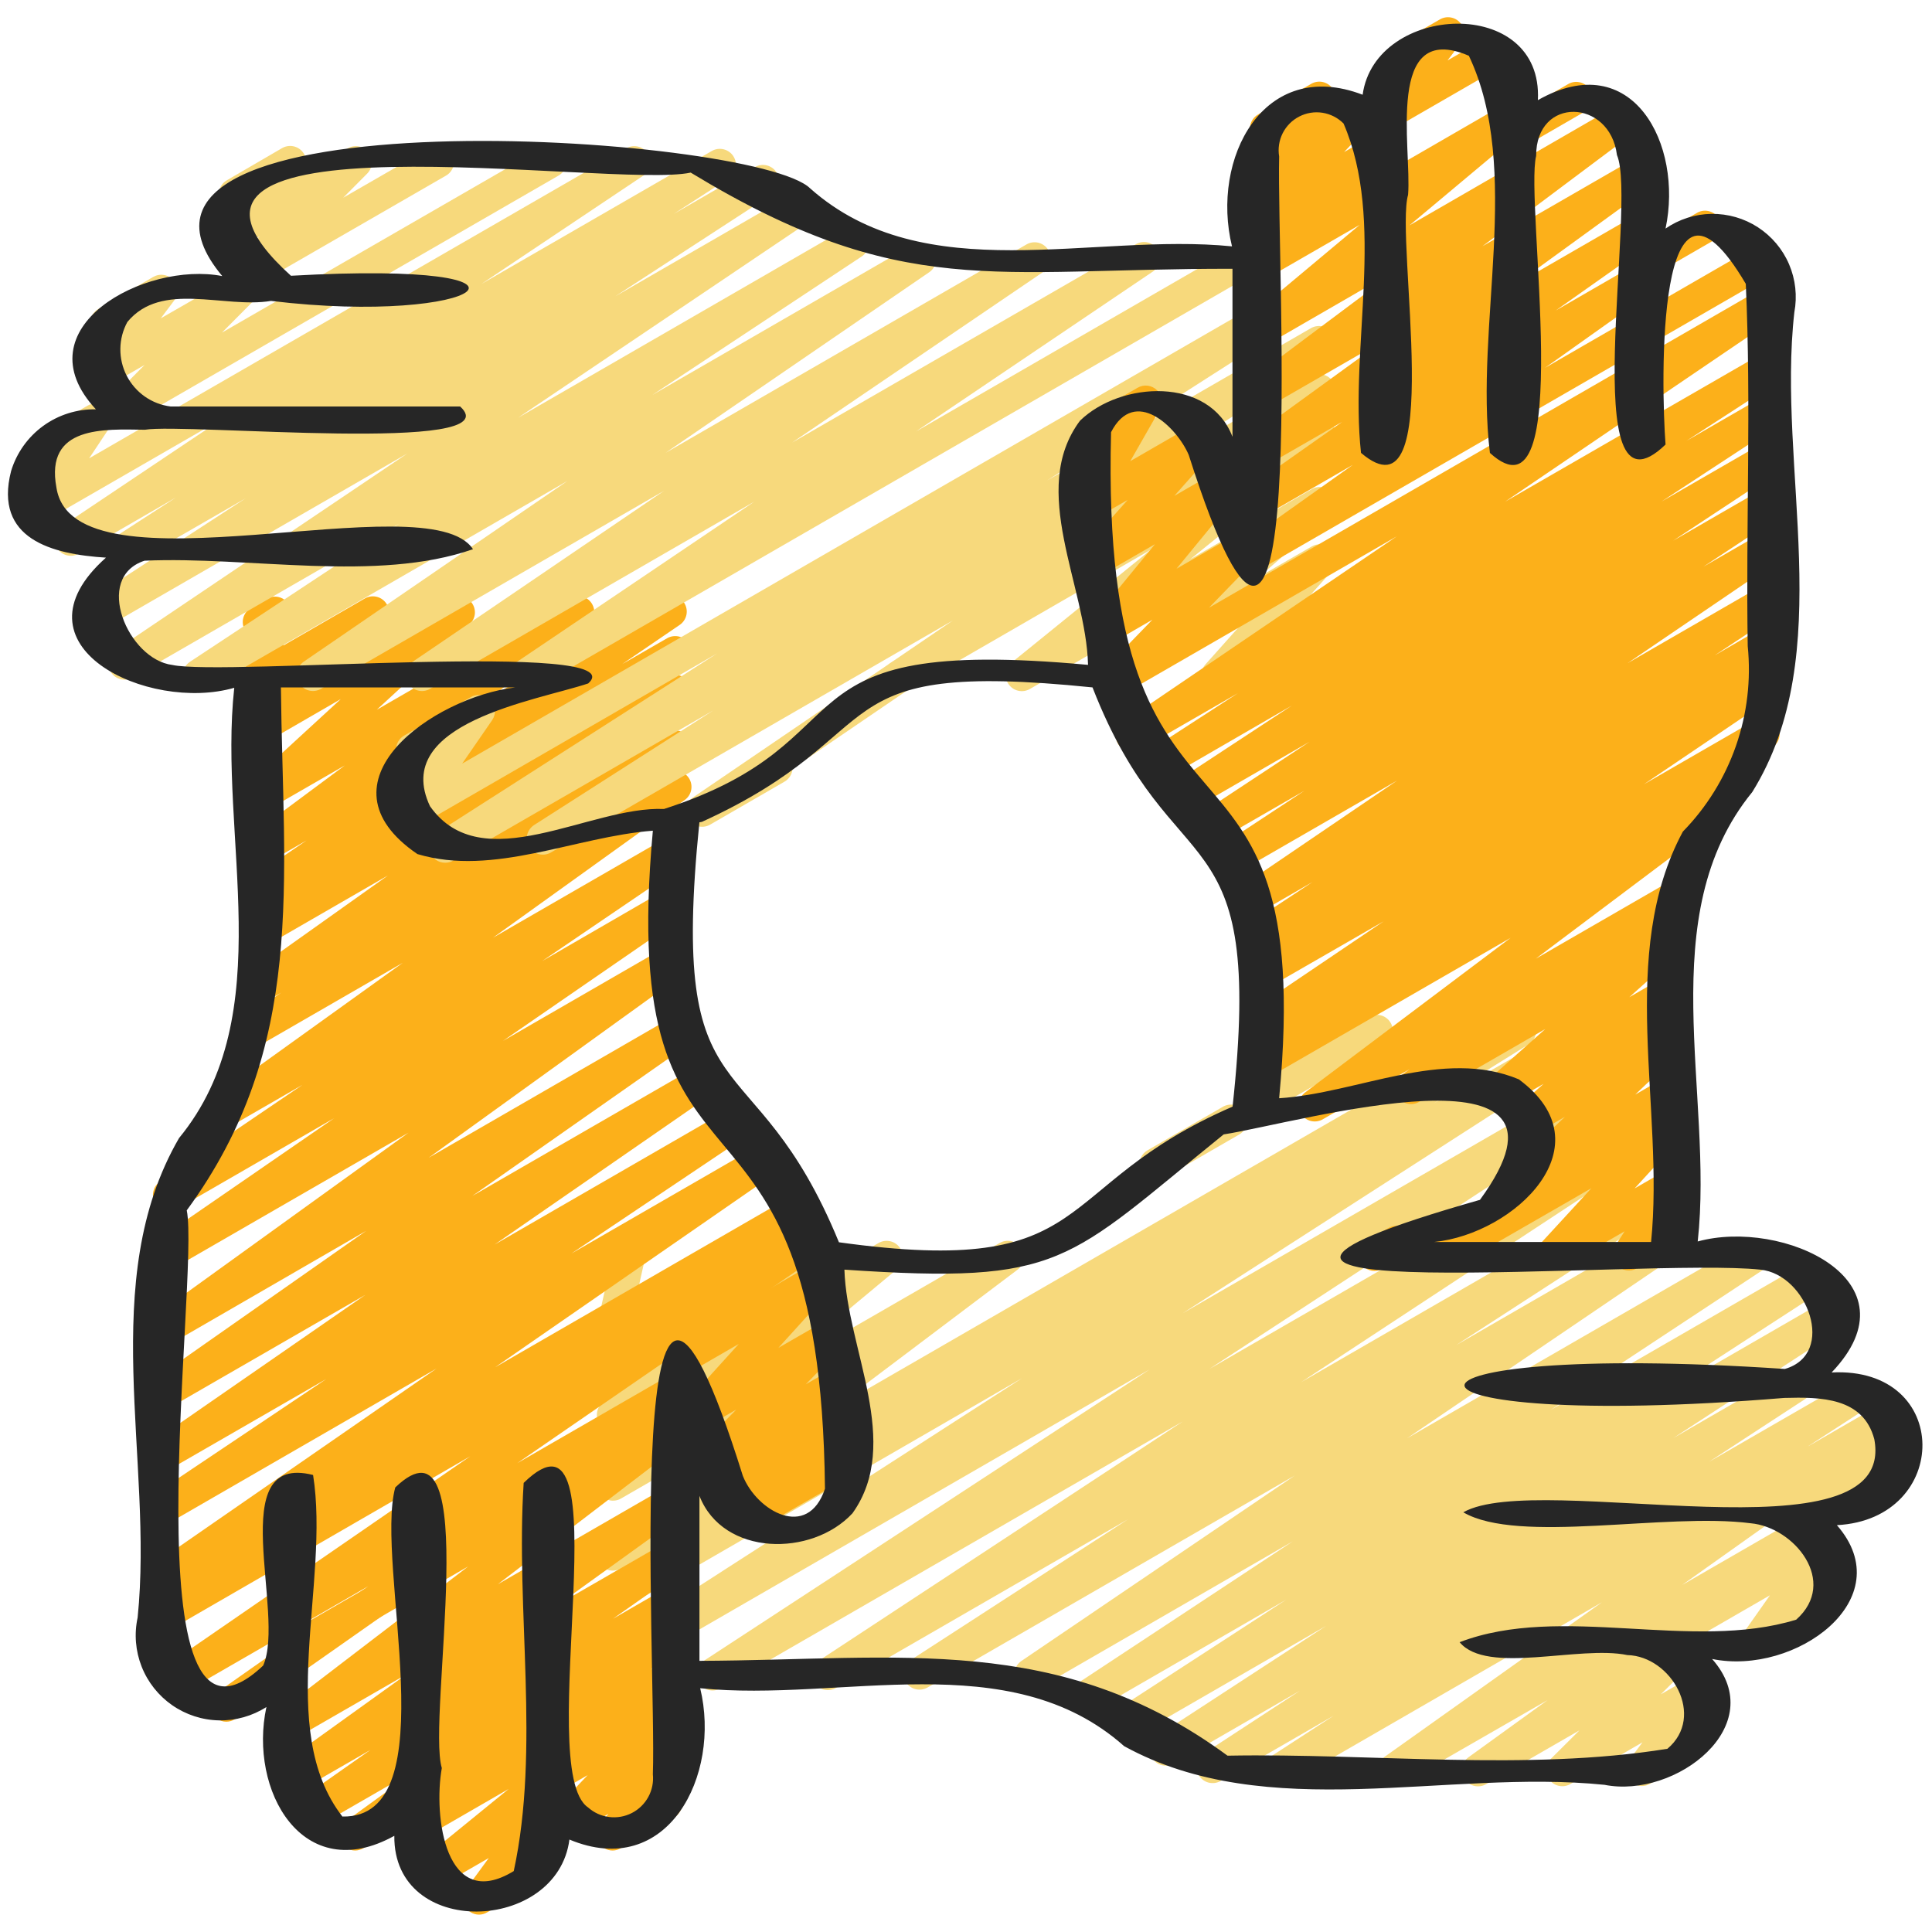 <svg width="60" height="60" viewBox="0 0 60 60" fill="none" xmlns="http://www.w3.org/2000/svg">
<g clip-path="url(#clip0_529_361)">
<path d="M51.5 51.47C51.39 51.47 51.283 51.434 51.196 51.367C51.108 51.3 51.045 51.206 51.017 51.099C50.989 50.993 50.996 50.88 51.038 50.779C51.08 50.677 51.155 50.592 51.25 50.537L56.434 47.545C56.533 47.488 56.648 47.466 56.761 47.484C56.873 47.501 56.977 47.556 57.053 47.641C57.13 47.725 57.176 47.833 57.183 47.946C57.191 48.06 57.159 48.173 57.093 48.266L56.293 49.402L56.606 49.222C56.663 49.186 56.727 49.162 56.793 49.151C56.86 49.14 56.928 49.142 56.993 49.158C57.059 49.174 57.12 49.203 57.174 49.244C57.228 49.284 57.273 49.335 57.307 49.394C57.341 49.452 57.362 49.517 57.371 49.584C57.379 49.651 57.373 49.718 57.354 49.783C57.336 49.848 57.304 49.908 57.261 49.961C57.218 50.013 57.166 50.056 57.106 50.087L54.826 51.4C54.727 51.457 54.612 51.478 54.5 51.461C54.388 51.443 54.285 51.388 54.208 51.304C54.131 51.22 54.085 51.113 54.078 50.999C54.07 50.886 54.102 50.773 54.167 50.68L54.967 49.543L51.75 51.4C51.674 51.445 51.588 51.469 51.5 51.47Z" fill="#F7D97C"/>
<path d="M55.5 47.47C55.39 47.47 55.283 47.434 55.196 47.367C55.108 47.3 55.045 47.206 55.017 47.099C54.989 46.993 54.996 46.88 55.038 46.779C55.08 46.677 55.155 46.592 55.25 46.537L58.714 44.537C58.828 44.477 58.961 44.464 59.085 44.5C59.209 44.536 59.314 44.618 59.379 44.73C59.443 44.841 59.462 44.974 59.431 45.099C59.401 45.224 59.323 45.333 59.214 45.402L55.75 47.402C55.674 47.446 55.588 47.47 55.5 47.47Z" fill="#F7D97C"/>
<path d="M39.261 34.53C39.172 34.53 39.085 34.506 39.008 34.461C38.931 34.416 38.868 34.351 38.825 34.273C38.782 34.195 38.76 34.108 38.762 34.019C38.764 33.929 38.79 33.843 38.837 33.767L39.484 32.722C39.465 32.698 39.447 32.673 39.431 32.646C39.399 32.589 39.377 32.526 39.369 32.461C39.36 32.396 39.365 32.33 39.382 32.266C39.399 32.203 39.428 32.143 39.468 32.091C39.509 32.039 39.559 31.996 39.615 31.963L40.254 31.596C40.35 31.539 40.463 31.517 40.574 31.532C40.685 31.548 40.788 31.6 40.866 31.681C40.943 31.762 40.992 31.866 41.003 31.978C41.014 32.089 40.988 32.201 40.928 32.296L40.736 32.605L42.487 31.594C42.544 31.558 42.608 31.533 42.675 31.523C42.741 31.512 42.809 31.514 42.875 31.53C42.94 31.546 43.002 31.575 43.056 31.616C43.11 31.656 43.155 31.707 43.189 31.766C43.222 31.824 43.244 31.889 43.252 31.956C43.26 32.023 43.255 32.09 43.236 32.155C43.217 32.22 43.185 32.28 43.143 32.332C43.1 32.385 43.047 32.428 42.987 32.459L39.511 34.466C39.435 34.509 39.349 34.531 39.261 34.53Z" fill="#F7D97C"/>
<path d="M35.886 36.656C35.776 36.656 35.67 36.619 35.583 36.552C35.496 36.485 35.433 36.392 35.405 36.285C35.376 36.179 35.384 36.067 35.425 35.966C35.467 35.864 35.541 35.779 35.636 35.724L37.961 34.382C38.018 34.346 38.081 34.322 38.148 34.311C38.215 34.3 38.283 34.302 38.348 34.318C38.414 34.334 38.475 34.364 38.529 34.404C38.583 34.444 38.628 34.495 38.662 34.554C38.696 34.612 38.717 34.677 38.725 34.744C38.734 34.811 38.728 34.879 38.709 34.943C38.691 35.008 38.659 35.068 38.616 35.12C38.574 35.173 38.521 35.216 38.461 35.247L36.136 36.589C36.06 36.633 35.974 36.656 35.886 36.656Z" fill="#F7D97C"/>
<path d="M39.737 55.47C39.629 55.47 39.525 55.435 39.438 55.37C39.352 55.306 39.289 55.215 39.258 55.112C39.228 55.009 39.232 54.898 39.269 54.797C39.306 54.696 39.375 54.61 39.465 54.551L41.422 53.28L37.9 55.314C37.788 55.376 37.656 55.392 37.531 55.359C37.407 55.327 37.3 55.247 37.233 55.138C37.166 55.028 37.143 54.897 37.17 54.772C37.197 54.646 37.271 54.535 37.377 54.463L40.372 52.506L36.457 54.766C36.344 54.832 36.21 54.851 36.084 54.819C35.957 54.787 35.848 54.707 35.78 54.595C35.711 54.484 35.689 54.351 35.718 54.223C35.747 54.096 35.825 53.985 35.934 53.914L41.183 50.493L35.269 53.907C35.156 53.973 35.022 53.992 34.896 53.96C34.769 53.928 34.66 53.848 34.592 53.736C34.523 53.625 34.501 53.492 34.53 53.364C34.559 53.237 34.636 53.126 34.746 53.055L39.946 49.679L34.093 53.06C33.981 53.125 33.847 53.144 33.721 53.112C33.595 53.081 33.486 53.001 33.417 52.891C33.349 52.78 33.326 52.647 33.354 52.52C33.382 52.393 33.459 52.282 33.567 52.21L40.148 47.869L32.248 52.432C32.136 52.496 32.004 52.514 31.878 52.483C31.753 52.451 31.645 52.372 31.577 52.263C31.508 52.154 31.485 52.022 31.511 51.895C31.538 51.769 31.612 51.658 31.718 51.585L40.212 45.823L28.8 52.41C28.687 52.473 28.555 52.49 28.43 52.457C28.305 52.425 28.197 52.345 28.13 52.235C28.062 52.125 28.04 51.993 28.068 51.867C28.096 51.74 28.171 51.63 28.278 51.558L35.027 47.186L25.967 52.417C25.854 52.485 25.72 52.505 25.592 52.474C25.464 52.443 25.354 52.362 25.285 52.251C25.216 52.139 25.194 52.004 25.223 51.876C25.252 51.748 25.331 51.637 25.442 51.566L36.732 44.145L22.39 52.425C22.334 52.459 22.272 52.483 22.207 52.493C22.142 52.503 22.076 52.501 22.012 52.486C21.948 52.47 21.888 52.443 21.835 52.404C21.782 52.366 21.737 52.317 21.702 52.261C21.668 52.205 21.645 52.143 21.634 52.078C21.624 52.013 21.626 51.947 21.642 51.883C21.657 51.819 21.685 51.759 21.723 51.706C21.762 51.653 21.81 51.608 21.866 51.573L35.7 42.531L19.28 52.013C19.167 52.079 19.032 52.099 18.905 52.066C18.778 52.035 18.669 51.954 18.6 51.842C18.532 51.73 18.511 51.595 18.541 51.468C18.57 51.34 18.649 51.229 18.76 51.159L31.742 42.8L19.28 50C19.167 50.062 19.034 50.079 18.909 50.045C18.784 50.011 18.677 49.93 18.61 49.819C18.544 49.708 18.523 49.576 18.552 49.45C18.581 49.324 18.658 49.214 18.766 49.143L21.709 47.31L19.28 48.71C19.17 48.773 19.04 48.792 18.916 48.763C18.793 48.733 18.685 48.658 18.615 48.552C18.545 48.446 18.517 48.318 18.539 48.193C18.56 48.067 18.628 47.955 18.729 47.878L24.483 43.54L19.283 46.54C19.175 46.601 19.047 46.62 18.926 46.592C18.805 46.565 18.698 46.493 18.627 46.391C18.556 46.288 18.525 46.163 18.541 46.04C18.557 45.916 18.619 45.803 18.714 45.723L22.721 42.389L19.28 44.376C19.17 44.438 19.041 44.455 18.919 44.425C18.796 44.396 18.689 44.321 18.62 44.216C18.55 44.111 18.523 43.983 18.543 43.859C18.563 43.735 18.63 43.623 18.729 43.545L19.08 43.279C18.995 43.286 18.909 43.271 18.83 43.236C18.752 43.201 18.683 43.147 18.631 43.079C18.558 42.982 18.523 42.861 18.532 42.739C18.542 42.618 18.596 42.504 18.683 42.419L19.646 41.486L19.28 41.697C19.196 41.746 19.1 41.769 19.003 41.763C18.906 41.758 18.812 41.724 18.734 41.667C18.656 41.61 18.596 41.531 18.562 41.44C18.528 41.349 18.521 41.25 18.542 41.155L18.85 39.781C18.743 39.741 18.654 39.664 18.597 39.565C18.531 39.45 18.513 39.314 18.547 39.186C18.581 39.058 18.665 38.948 18.78 38.882L19.28 38.594C19.364 38.545 19.461 38.522 19.558 38.527C19.655 38.532 19.749 38.566 19.828 38.623C19.906 38.681 19.966 38.76 20 38.852C20.034 38.943 20.041 39.042 20.019 39.137L19.767 40.263L22.656 38.6C22.762 38.537 22.887 38.516 23.007 38.539C23.128 38.563 23.235 38.63 23.31 38.728C23.384 38.826 23.419 38.948 23.41 39.07C23.4 39.193 23.345 39.307 23.256 39.392L22.294 40.322L25.276 38.6C25.386 38.537 25.516 38.519 25.639 38.548C25.762 38.578 25.87 38.653 25.94 38.758C26.01 38.864 26.038 38.992 26.017 39.117C25.996 39.242 25.929 39.354 25.828 39.431L25.762 39.481L27.289 38.6C27.398 38.539 27.525 38.52 27.646 38.548C27.768 38.575 27.874 38.647 27.946 38.75C28.017 38.852 28.047 38.977 28.031 39.1C28.015 39.224 27.953 39.337 27.858 39.417L23.849 42.754L31.049 38.6C31.159 38.537 31.29 38.518 31.413 38.547C31.537 38.577 31.645 38.652 31.715 38.758C31.785 38.864 31.812 38.992 31.791 39.118C31.769 39.243 31.701 39.355 31.6 39.432L25.85 43.767L46.95 31.58C47.007 31.546 47.069 31.524 47.134 31.514C47.199 31.505 47.265 31.508 47.329 31.524C47.393 31.54 47.453 31.568 47.505 31.607C47.558 31.646 47.603 31.695 47.637 31.752C47.67 31.808 47.693 31.87 47.703 31.935C47.712 32 47.709 32.067 47.693 32.13C47.677 32.194 47.649 32.254 47.61 32.307C47.571 32.36 47.522 32.404 47.465 32.438L44.51 34.278L49.192 31.578C49.305 31.509 49.441 31.488 49.57 31.519C49.699 31.55 49.811 31.631 49.88 31.745C49.949 31.858 49.97 31.994 49.939 32.123C49.908 32.252 49.826 32.363 49.713 32.432L36.729 40.785L50.874 32.618C50.987 32.552 51.121 32.534 51.248 32.566C51.374 32.597 51.483 32.678 51.552 32.789C51.62 32.9 51.642 33.033 51.613 33.161C51.584 33.288 51.507 33.399 51.397 33.47L37.56 42.513L51.172 34.654C51.285 34.59 51.418 34.572 51.543 34.604C51.669 34.637 51.777 34.716 51.845 34.827C51.913 34.937 51.935 35.069 51.908 35.196C51.88 35.322 51.804 35.433 51.696 35.505L40.415 42.921L51.45 36.55C51.563 36.487 51.696 36.47 51.821 36.503C51.946 36.535 52.053 36.615 52.12 36.725C52.188 36.836 52.21 36.967 52.182 37.093C52.155 37.22 52.08 37.33 51.972 37.402L45.224 41.773L51.67 38.052C51.782 37.991 51.913 37.974 52.036 38.007C52.16 38.039 52.267 38.117 52.334 38.225C52.402 38.333 52.426 38.463 52.401 38.588C52.376 38.713 52.304 38.824 52.2 38.898L43.7 44.666L54.209 38.6C54.321 38.54 54.452 38.524 54.575 38.557C54.699 38.59 54.804 38.669 54.871 38.777C54.938 38.886 54.962 39.016 54.936 39.14C54.911 39.265 54.838 39.376 54.734 39.449L48.151 43.791L56.142 39.179C56.255 39.116 56.388 39.099 56.513 39.132C56.638 39.164 56.745 39.244 56.812 39.354C56.88 39.465 56.902 39.596 56.874 39.722C56.847 39.849 56.772 39.959 56.664 40.031L51.474 43.4L56.704 40.38C56.817 40.311 56.953 40.289 57.082 40.32C57.211 40.35 57.323 40.431 57.392 40.544C57.462 40.657 57.483 40.793 57.453 40.922C57.422 41.051 57.341 41.163 57.228 41.232L51.967 44.66L55.533 42.6C55.646 42.536 55.779 42.518 55.904 42.55C56.03 42.583 56.138 42.662 56.206 42.773C56.274 42.883 56.296 43.015 56.269 43.142C56.241 43.269 56.165 43.379 56.057 43.451L53.072 45.4L57.572 42.805C57.685 42.743 57.817 42.727 57.941 42.76C58.065 42.792 58.172 42.872 58.239 42.981C58.307 43.091 58.329 43.222 58.302 43.347C58.276 43.473 58.201 43.584 58.095 43.656L56.13 44.929L58.45 43.589C58.561 43.526 58.693 43.507 58.817 43.538C58.941 43.568 59.049 43.645 59.118 43.753C59.188 43.861 59.213 43.991 59.189 44.117C59.165 44.242 59.094 44.354 58.99 44.429L52.241 49.223L56.006 47.05C56.117 46.986 56.248 46.968 56.373 46.998C56.497 47.028 56.605 47.105 56.675 47.212C56.744 47.319 56.77 47.449 56.747 47.575C56.723 47.701 56.653 47.813 56.549 47.888L52.334 50.936C52.405 50.971 52.467 51.023 52.514 51.087C52.561 51.15 52.592 51.224 52.605 51.302C52.618 51.38 52.612 51.461 52.588 51.536C52.564 51.611 52.522 51.68 52.466 51.736L51.578 52.62L52.633 52.012C52.733 51.955 52.849 51.934 52.963 51.953C53.076 51.971 53.18 52.029 53.256 52.115C53.332 52.201 53.376 52.31 53.381 52.425C53.386 52.54 53.351 52.653 53.282 52.745L52.737 53.47C52.844 53.477 52.946 53.518 53.028 53.587C53.109 53.657 53.167 53.75 53.191 53.855C53.216 53.959 53.206 54.068 53.164 54.167C53.121 54.265 53.049 54.347 52.956 54.401L51.24 55.4C51.14 55.458 51.024 55.479 50.91 55.46C50.796 55.442 50.692 55.384 50.616 55.298C50.54 55.212 50.495 55.102 50.491 54.986C50.486 54.871 50.522 54.758 50.591 54.666L51.009 54.11L48.762 55.41C48.657 55.468 48.535 55.487 48.417 55.462C48.299 55.438 48.194 55.372 48.122 55.276C48.049 55.181 48.013 55.062 48.02 54.942C48.028 54.822 48.078 54.709 48.162 54.623L49.05 53.739L46.15 55.41C46.039 55.474 45.908 55.492 45.784 55.462C45.659 55.432 45.551 55.356 45.482 55.248C45.412 55.141 45.386 55.011 45.41 54.885C45.433 54.759 45.504 54.647 45.607 54.572L48.059 52.8L43.538 55.4C43.427 55.461 43.297 55.478 43.174 55.447C43.051 55.416 42.944 55.34 42.876 55.233C42.807 55.126 42.782 54.998 42.804 54.873C42.827 54.748 42.896 54.637 42.998 54.561L49.749 49.761L39.987 55.4C39.911 55.445 39.825 55.469 39.737 55.47Z" fill="#F7D97C"/>
<path d="M19.023 57.47C18.929 57.47 18.837 57.443 18.757 57.393C18.677 57.343 18.613 57.271 18.573 57.185C18.532 57.1 18.516 57.005 18.527 56.912C18.538 56.818 18.575 56.729 18.634 56.656L18.896 56.331L17.934 56.887C17.83 56.948 17.708 56.969 17.589 56.947C17.471 56.924 17.364 56.86 17.29 56.765C17.215 56.671 17.177 56.552 17.183 56.432C17.188 56.311 17.237 56.197 17.32 56.11L18.25 55.128L17.299 55.677C17.243 55.713 17.179 55.737 17.112 55.748C17.046 55.759 16.978 55.757 16.912 55.741C16.847 55.724 16.785 55.695 16.731 55.655C16.677 55.614 16.632 55.564 16.598 55.505C16.565 55.447 16.543 55.382 16.535 55.315C16.527 55.248 16.532 55.18 16.551 55.116C16.57 55.051 16.602 54.991 16.644 54.938C16.687 54.886 16.74 54.843 16.799 54.812L20.721 52.548C20.824 52.489 20.946 52.468 21.064 52.491C21.181 52.514 21.287 52.578 21.361 52.672C21.435 52.766 21.473 52.883 21.468 53.003C21.463 53.123 21.415 53.237 21.334 53.324L20.404 54.306L20.721 54.124C20.822 54.066 20.939 54.045 21.054 54.065C21.169 54.085 21.273 54.144 21.349 54.233C21.424 54.321 21.467 54.433 21.469 54.549C21.471 54.666 21.432 54.779 21.36 54.87L20.825 55.533C20.918 55.561 21.002 55.615 21.064 55.69C21.127 55.765 21.167 55.856 21.178 55.953C21.19 56.05 21.173 56.149 21.129 56.236C21.085 56.323 21.017 56.396 20.933 56.445L19.273 57.402C19.198 57.447 19.111 57.47 19.023 57.47Z" fill="#FCB01A"/>
<path d="M14.879 59.461C14.786 59.461 14.695 59.435 14.616 59.386C14.537 59.338 14.473 59.268 14.431 59.185C14.39 59.102 14.372 59.009 14.381 58.916C14.389 58.824 14.423 58.735 14.479 58.661L15.179 57.703L13.662 58.578C13.553 58.639 13.425 58.657 13.304 58.629C13.182 58.601 13.076 58.529 13.005 58.426C12.934 58.323 12.905 58.198 12.921 58.074C12.938 57.951 13.001 57.838 13.097 57.758L15.797 55.558L13.284 57.009C13.173 57.073 13.042 57.093 12.918 57.064C12.793 57.034 12.685 56.959 12.615 56.852C12.544 56.745 12.518 56.615 12.54 56.49C12.562 56.364 12.632 56.251 12.735 56.175L13.811 55.375L13.284 55.675C13.169 55.74 13.033 55.758 12.906 55.723C12.778 55.688 12.67 55.605 12.604 55.49C12.537 55.376 12.519 55.24 12.553 55.113C12.587 54.985 12.67 54.876 12.784 54.809L20.725 50.224C20.835 50.16 20.966 50.14 21.09 50.169C21.215 50.199 21.323 50.275 21.394 50.381C21.464 50.488 21.491 50.618 21.468 50.744C21.446 50.87 21.376 50.982 21.274 51.058L20.198 51.858L20.725 51.558C20.834 51.496 20.962 51.477 21.084 51.504C21.207 51.532 21.314 51.605 21.385 51.708C21.456 51.812 21.486 51.938 21.468 52.062C21.451 52.187 21.387 52.3 21.29 52.379L17.248 55.667C17.284 55.691 17.318 55.72 17.348 55.752C17.424 55.837 17.469 55.946 17.475 56.061C17.481 56.175 17.447 56.288 17.38 56.381L16.638 57.398C16.753 57.377 16.873 57.398 16.975 57.457C17.076 57.516 17.154 57.608 17.195 57.719C17.235 57.829 17.235 57.95 17.195 58.061C17.155 58.171 17.077 58.264 16.976 58.323L15.135 59.386C15.058 59.434 14.969 59.46 14.879 59.461Z" fill="#FCB01A"/>
<path d="M11.03 57.47C10.925 57.47 10.822 57.437 10.736 57.375C10.65 57.313 10.587 57.225 10.554 57.124C10.521 57.024 10.521 56.916 10.554 56.815C10.587 56.715 10.651 56.627 10.736 56.565L13.027 54.9L9.818 56.75C9.707 56.813 9.575 56.831 9.451 56.8C9.327 56.769 9.219 56.692 9.15 56.584C9.081 56.476 9.056 56.346 9.081 56.22C9.105 56.094 9.177 55.982 9.281 55.908L11.506 54.344L9.3 55.615C9.189 55.677 9.059 55.695 8.936 55.664C8.812 55.633 8.705 55.557 8.636 55.45C8.567 55.343 8.541 55.215 8.564 55.089C8.587 54.964 8.656 54.853 8.758 54.777L12.621 52L9.279 53.926C9.169 53.988 9.04 54.006 8.917 53.977C8.794 53.948 8.687 53.873 8.617 53.768C8.547 53.663 8.519 53.535 8.54 53.41C8.56 53.286 8.627 53.173 8.726 53.096L14.54 48.647L9.279 51.685C9.165 51.75 9.029 51.767 8.901 51.733C8.774 51.698 8.665 51.615 8.599 51.5C8.533 51.386 8.515 51.25 8.549 51.123C8.583 50.995 8.665 50.886 8.779 50.819L20.72 43.926C20.83 43.864 20.96 43.845 21.083 43.875C21.205 43.904 21.313 43.979 21.383 44.084C21.453 44.189 21.48 44.317 21.46 44.441C21.44 44.566 21.373 44.678 21.273 44.756L15.462 49.2L20.72 46.165C20.831 46.103 20.962 46.085 21.085 46.116C21.209 46.146 21.316 46.223 21.385 46.33C21.454 46.436 21.48 46.565 21.457 46.69C21.434 46.816 21.364 46.927 21.262 47.003L17.4 49.786L20.72 47.87C20.832 47.807 20.963 47.789 21.088 47.82C21.212 47.85 21.32 47.928 21.389 48.036C21.458 48.144 21.482 48.274 21.458 48.4C21.433 48.526 21.362 48.638 21.257 48.712L19.034 50.274L20.72 49.3C20.831 49.237 20.962 49.219 21.086 49.249C21.21 49.279 21.317 49.355 21.387 49.462C21.456 49.569 21.482 49.698 21.459 49.824C21.437 49.949 21.367 50.061 21.264 50.137L13.187 56.017C13.186 56.104 13.163 56.189 13.119 56.264C13.075 56.338 13.012 56.401 12.937 56.444L11.28 57.4C11.205 57.445 11.118 57.469 11.03 57.47Z" fill="#FCB01A"/>
<path d="M23.154 47.638C23.055 47.638 22.959 47.609 22.877 47.554C22.794 47.499 22.73 47.42 22.692 47.329C22.655 47.237 22.645 47.137 22.664 47.04C22.684 46.943 22.731 46.854 22.801 46.784L23.165 46.421L22.712 46.682C22.606 46.742 22.481 46.761 22.362 46.736C22.242 46.71 22.136 46.641 22.064 46.543C21.991 46.444 21.957 46.323 21.969 46.201C21.98 46.079 22.035 45.966 22.124 45.882L22.324 45.703C22.219 45.747 22.102 45.754 21.992 45.722C21.883 45.691 21.787 45.622 21.722 45.529C21.656 45.435 21.625 45.322 21.632 45.209C21.64 45.095 21.686 44.987 21.763 44.903L22.863 43.778L21.917 44.324C21.814 44.383 21.693 44.404 21.576 44.382C21.459 44.361 21.354 44.298 21.279 44.205C21.204 44.112 21.165 43.996 21.168 43.877C21.171 43.758 21.217 43.644 21.296 43.556L22.943 41.738L21.359 42.653C21.245 42.718 21.109 42.735 20.981 42.701C20.854 42.666 20.745 42.583 20.679 42.468C20.613 42.354 20.595 42.218 20.629 42.09C20.663 41.963 20.745 41.854 20.859 41.787L25.2 39.272C25.304 39.212 25.425 39.191 25.543 39.212C25.66 39.234 25.766 39.297 25.841 39.39C25.916 39.483 25.955 39.6 25.952 39.719C25.948 39.839 25.902 39.953 25.821 40.041L24.174 41.859L25.517 41.085C25.622 41.025 25.744 41.005 25.863 41.029C25.981 41.052 26.086 41.118 26.16 41.213C26.234 41.308 26.271 41.426 26.264 41.547C26.258 41.667 26.208 41.781 26.124 41.867L25.024 42.991L25.774 42.559C25.881 42.5 26.005 42.481 26.124 42.507C26.243 42.533 26.349 42.602 26.421 42.7C26.493 42.798 26.527 42.919 26.516 43.041C26.505 43.162 26.45 43.275 26.361 43.359L26.1 43.6C26.206 43.576 26.316 43.587 26.415 43.631C26.514 43.676 26.596 43.751 26.648 43.846C26.701 43.94 26.721 44.049 26.706 44.157C26.691 44.264 26.642 44.363 26.565 44.44L26.194 44.812C26.311 44.76 26.442 44.755 26.562 44.797C26.682 44.839 26.781 44.925 26.84 45.037C26.899 45.15 26.913 45.28 26.879 45.403C26.845 45.525 26.766 45.63 26.657 45.696L23.4 47.57C23.326 47.614 23.241 47.637 23.154 47.638Z" fill="#FCB01A"/>
<path d="M7.029 53.47C6.923 53.47 6.82 53.436 6.734 53.373C6.648 53.31 6.585 53.222 6.553 53.12C6.521 53.019 6.522 52.91 6.556 52.81C6.59 52.709 6.655 52.622 6.742 52.561L11.437 49.261L5.686 52.581C5.574 52.647 5.441 52.667 5.314 52.637C5.188 52.606 5.078 52.528 5.009 52.418C4.939 52.308 4.915 52.175 4.942 52.048C4.969 51.92 5.044 51.809 5.152 51.736L14.605 45.225L5.279 50.613C5.166 50.674 5.034 50.69 4.91 50.656C4.786 50.622 4.68 50.542 4.614 50.433C4.547 50.323 4.525 50.192 4.553 50.066C4.58 49.941 4.655 49.831 4.761 49.759L5.195 49.482C5.081 49.521 4.957 49.518 4.845 49.473C4.734 49.428 4.642 49.344 4.587 49.236C4.532 49.129 4.518 49.006 4.547 48.889C4.576 48.772 4.647 48.669 4.745 48.6L13.558 42.5L5.279 47.281C5.167 47.342 5.037 47.357 4.914 47.325C4.79 47.292 4.685 47.214 4.617 47.106C4.55 46.998 4.526 46.868 4.551 46.743C4.576 46.618 4.648 46.508 4.751 46.434L10.134 42.826L5.279 45.626C5.168 45.689 5.036 45.707 4.912 45.675C4.787 45.644 4.68 45.566 4.611 45.458C4.542 45.349 4.518 45.219 4.543 45.093C4.568 44.967 4.64 44.856 4.745 44.782L11.345 40.214L5.278 43.714C5.167 43.777 5.035 43.795 4.911 43.764C4.787 43.733 4.679 43.656 4.61 43.548C4.541 43.44 4.516 43.309 4.541 43.184C4.565 43.058 4.637 42.946 4.741 42.872L11.372 38.225L5.279 41.749C5.168 41.813 5.037 41.831 4.913 41.801C4.788 41.771 4.68 41.694 4.611 41.587C4.541 41.48 4.515 41.35 4.539 41.224C4.562 41.098 4.633 40.986 4.736 40.911L12.685 35.178L5.279 39.452C5.167 39.518 5.034 39.538 4.907 39.508C4.781 39.477 4.671 39.399 4.602 39.289C4.532 39.179 4.508 39.046 4.535 38.919C4.562 38.791 4.637 38.68 4.745 38.607L10.378 34.726L5.505 37.539C5.393 37.605 5.259 37.625 5.133 37.595C5.006 37.564 4.896 37.485 4.827 37.374C4.758 37.264 4.734 37.131 4.762 37.003C4.789 36.876 4.866 36.764 4.974 36.692L9.392 33.692L7.1 35.014C6.989 35.078 6.858 35.097 6.733 35.068C6.608 35.038 6.499 34.961 6.43 34.853C6.36 34.745 6.334 34.614 6.358 34.488C6.382 34.362 6.454 34.25 6.558 34.175L12.51 29.9L8.256 32.355C8.144 32.417 8.013 32.434 7.889 32.402C7.765 32.37 7.658 32.291 7.59 32.182C7.522 32.074 7.499 31.943 7.524 31.818C7.55 31.692 7.622 31.581 7.727 31.508L8.739 30.825L8.279 31.091C8.168 31.154 8.037 31.173 7.912 31.142C7.788 31.112 7.68 31.035 7.611 30.927C7.542 30.819 7.516 30.689 7.54 30.563C7.564 30.438 7.635 30.326 7.739 30.251L12.05 27.187L8.279 29.363C8.167 29.424 8.037 29.439 7.914 29.407C7.79 29.374 7.685 29.296 7.617 29.188C7.55 29.08 7.526 28.95 7.551 28.825C7.576 28.7 7.648 28.59 7.751 28.516L8.336 28.123L8.279 28.155C8.168 28.217 8.036 28.234 7.912 28.202C7.788 28.171 7.681 28.093 7.613 27.984C7.545 27.876 7.521 27.746 7.546 27.62C7.571 27.495 7.643 27.384 7.747 27.31L9.521 26.1L8.279 26.816C8.169 26.879 8.039 26.897 7.915 26.867C7.792 26.838 7.684 26.762 7.614 26.656C7.545 26.55 7.518 26.421 7.54 26.296C7.561 26.171 7.63 26.058 7.731 25.982L10.708 23.771L8.279 25.171C8.173 25.232 8.048 25.252 7.928 25.226C7.808 25.201 7.701 25.132 7.628 25.034C7.555 24.935 7.522 24.812 7.533 24.69C7.545 24.568 7.6 24.454 7.69 24.371L10.583 21.711L8.283 23.041C8.179 23.097 8.057 23.114 7.941 23.089C7.825 23.064 7.722 22.999 7.649 22.904C7.577 22.81 7.541 22.693 7.547 22.575C7.553 22.456 7.602 22.343 7.683 22.257L8.618 21.31L8.288 21.5C8.203 21.549 8.106 21.572 8.009 21.566C7.911 21.56 7.817 21.525 7.739 21.466C7.661 21.407 7.601 21.327 7.568 21.235C7.535 21.143 7.53 21.043 7.553 20.948L7.841 19.776C7.742 19.734 7.659 19.661 7.606 19.567C7.54 19.452 7.522 19.316 7.556 19.188C7.591 19.061 7.674 18.951 7.788 18.885L8.288 18.595C8.373 18.546 8.47 18.523 8.568 18.529C8.666 18.535 8.76 18.569 8.838 18.628C8.916 18.686 8.976 18.767 9.009 18.859C9.042 18.951 9.047 19.051 9.024 19.146L8.802 20.046L11.33 18.586C11.435 18.526 11.558 18.505 11.677 18.529C11.796 18.552 11.902 18.618 11.976 18.713C12.05 18.809 12.086 18.928 12.079 19.049C12.072 19.17 12.021 19.284 11.936 19.37L10.999 20.318L14 18.583C14.107 18.522 14.232 18.502 14.352 18.528C14.472 18.553 14.579 18.622 14.651 18.72C14.724 18.819 14.758 18.941 14.747 19.064C14.735 19.186 14.679 19.299 14.589 19.383L11.7 22.043L17.708 18.574C17.819 18.511 17.949 18.493 18.073 18.523C18.196 18.552 18.303 18.628 18.373 18.734C18.443 18.84 18.47 18.969 18.448 19.094C18.426 19.219 18.358 19.331 18.256 19.408L15.28 21.619L20.567 18.567C20.68 18.498 20.814 18.477 20.942 18.507C21.07 18.537 21.181 18.616 21.251 18.727C21.321 18.838 21.345 18.973 21.316 19.101C21.288 19.229 21.21 19.341 21.1 19.413L19.324 20.624L20.724 19.818C20.837 19.755 20.969 19.738 21.093 19.77C21.218 19.802 21.325 19.881 21.393 19.99C21.461 20.099 21.485 20.23 21.458 20.356C21.432 20.482 21.358 20.593 21.252 20.666L20.667 21.059L20.724 21.026C20.835 20.962 20.967 20.944 21.091 20.975C21.215 21.005 21.323 21.082 21.393 21.19C21.462 21.298 21.487 21.428 21.463 21.553C21.439 21.679 21.368 21.791 21.264 21.866L16.953 24.931L20.724 22.754C20.837 22.689 20.97 22.67 21.096 22.701C21.222 22.733 21.331 22.812 21.399 22.922C21.468 23.032 21.491 23.165 21.464 23.291C21.437 23.418 21.361 23.53 21.253 23.602L20.241 24.283L20.724 24.005C20.835 23.941 20.967 23.921 21.092 23.951C21.217 23.981 21.325 24.058 21.395 24.166C21.465 24.274 21.49 24.405 21.466 24.531C21.442 24.657 21.371 24.769 21.266 24.844L15.31 29.122L20.72 26C20.832 25.933 20.966 25.913 21.093 25.944C21.22 25.975 21.329 26.054 21.399 26.165C21.468 26.275 21.491 26.408 21.464 26.536C21.436 26.663 21.36 26.775 21.251 26.847L16.837 29.847L20.72 27.6C20.832 27.537 20.964 27.519 21.088 27.55C21.212 27.582 21.32 27.66 21.389 27.768C21.457 27.876 21.482 28.007 21.457 28.133C21.432 28.259 21.359 28.37 21.254 28.444L15.619 32.327L20.719 29.383C20.83 29.319 20.961 29.3 21.086 29.331C21.21 29.361 21.318 29.437 21.388 29.545C21.457 29.652 21.483 29.782 21.46 29.908C21.436 30.034 21.366 30.146 21.262 30.221L13.314 35.954L20.761 31.654C20.873 31.591 21.004 31.573 21.129 31.604C21.253 31.634 21.361 31.712 21.43 31.82C21.498 31.928 21.523 32.058 21.499 32.184C21.474 32.31 21.403 32.422 21.298 32.496L14.668 37.142L21.427 33.242C21.539 33.179 21.671 33.161 21.795 33.192C21.919 33.224 22.027 33.302 22.096 33.41C22.164 33.518 22.189 33.649 22.164 33.775C22.139 33.901 22.066 34.012 21.961 34.086L15.361 38.651L22.603 34.47C22.715 34.408 22.847 34.391 22.971 34.423C23.095 34.455 23.202 34.534 23.27 34.642C23.337 34.751 23.361 34.882 23.335 35.007C23.31 35.133 23.237 35.243 23.132 35.317L17.745 38.93L23.657 35.517C23.769 35.456 23.899 35.44 24.022 35.472C24.145 35.504 24.251 35.581 24.319 35.688C24.387 35.795 24.412 35.925 24.388 36.049C24.364 36.174 24.294 36.285 24.191 36.36L15.379 42.46L24.743 37.054C24.856 36.991 24.989 36.974 25.115 37.007C25.24 37.04 25.347 37.12 25.415 37.231C25.482 37.341 25.503 37.474 25.475 37.6C25.447 37.726 25.37 37.837 25.262 37.908L24.995 38.078C25.108 38.015 25.24 37.998 25.365 38.03C25.49 38.063 25.597 38.142 25.665 38.252C25.733 38.361 25.755 38.493 25.728 38.619C25.701 38.745 25.627 38.855 25.52 38.928L16.064 45.44L20.72 42.753C20.832 42.69 20.963 42.672 21.088 42.703C21.212 42.733 21.32 42.811 21.389 42.919C21.457 43.027 21.482 43.157 21.458 43.283C21.433 43.409 21.362 43.52 21.257 43.595L9.184 52.068C9.176 52.146 9.149 52.22 9.106 52.286C9.063 52.351 9.005 52.406 8.937 52.445L7.279 53.4C7.204 53.445 7.117 53.469 7.029 53.47Z" fill="#FCB01A"/>
<path d="M27.928 21.508C27.818 21.508 27.711 21.472 27.623 21.405C27.536 21.338 27.473 21.244 27.445 21.137C27.416 21.031 27.424 20.918 27.466 20.817C27.508 20.715 27.582 20.63 27.678 20.575L40.732 13.038C40.841 12.976 40.969 12.956 41.091 12.984C41.214 13.012 41.321 13.085 41.392 13.188C41.464 13.292 41.493 13.418 41.475 13.542C41.458 13.666 41.394 13.78 41.297 13.859L36.969 17.367L40.737 15.191C40.844 15.129 40.971 15.109 41.093 15.136C41.214 15.163 41.321 15.233 41.393 15.335C41.465 15.436 41.497 15.56 41.482 15.684C41.468 15.807 41.407 15.92 41.314 16.002L39.1 17.915L40.737 16.971C40.84 16.912 40.96 16.892 41.076 16.913C41.193 16.935 41.298 16.997 41.373 17.089C41.447 17.181 41.487 17.297 41.485 17.415C41.483 17.533 41.438 17.647 41.36 17.736L40.25 18.979L40.741 18.696C40.826 18.646 40.925 18.623 41.024 18.63C41.122 18.636 41.217 18.672 41.295 18.732C41.374 18.793 41.433 18.875 41.465 18.968C41.496 19.062 41.499 19.163 41.474 19.259L41.212 20.231C41.294 20.27 41.363 20.332 41.413 20.408C41.462 20.484 41.49 20.572 41.493 20.663C41.497 20.754 41.475 20.843 41.431 20.923C41.387 21.003 41.322 21.069 41.244 21.114L40.744 21.402C40.658 21.451 40.56 21.474 40.462 21.467C40.363 21.46 40.269 21.425 40.191 21.365C40.112 21.305 40.053 21.223 40.022 21.129C39.99 21.036 39.986 20.935 40.012 20.84L40.192 20.167L38.058 21.4C37.955 21.459 37.834 21.479 37.718 21.457C37.602 21.436 37.497 21.373 37.422 21.282C37.347 21.19 37.307 21.074 37.31 20.956C37.312 20.837 37.356 20.724 37.435 20.635L38.545 19.392L35.064 21.4C34.956 21.461 34.83 21.479 34.709 21.453C34.589 21.426 34.482 21.355 34.411 21.255C34.339 21.154 34.307 21.03 34.321 20.908C34.335 20.785 34.394 20.672 34.487 20.59L36.694 18.678L31.979 21.4C31.87 21.461 31.742 21.48 31.62 21.451C31.499 21.423 31.392 21.35 31.321 21.247C31.25 21.145 31.221 21.019 31.238 20.895C31.255 20.771 31.318 20.659 31.415 20.579L35.744 17.07L28.178 21.44C28.102 21.484 28.016 21.508 27.928 21.508Z" fill="#F7D97C"/>
<path d="M13.823 26.793C13.715 26.793 13.61 26.758 13.523 26.693C13.437 26.628 13.374 26.537 13.344 26.433C13.313 26.329 13.318 26.219 13.355 26.118C13.393 26.016 13.463 25.93 13.554 25.872L22.271 20.292L12.927 25.692C12.829 25.748 12.714 25.77 12.602 25.753C12.49 25.735 12.387 25.681 12.31 25.597C12.233 25.514 12.187 25.407 12.179 25.294C12.171 25.181 12.202 25.068 12.266 24.975L13.2 23.62L13.033 23.72C12.919 23.78 12.786 23.793 12.662 23.757C12.538 23.721 12.433 23.639 12.368 23.527C12.304 23.416 12.285 23.283 12.316 23.158C12.346 23.033 12.424 22.924 12.533 22.855L14.624 21.648C14.722 21.592 14.836 21.571 14.948 21.588C15.06 21.605 15.162 21.66 15.239 21.743C15.316 21.826 15.362 21.933 15.37 22.046C15.379 22.158 15.349 22.27 15.285 22.364L14.353 23.715L40.722 8.485C40.835 8.422 40.968 8.405 41.093 8.438C41.218 8.471 41.326 8.551 41.393 8.662C41.46 8.772 41.482 8.905 41.454 9.031C41.425 9.157 41.349 9.268 41.241 9.339L32.519 14.922L40.726 10.184C40.839 10.124 40.97 10.109 41.093 10.142C41.217 10.176 41.323 10.256 41.389 10.365C41.456 10.474 41.478 10.605 41.451 10.73C41.424 10.855 41.35 10.965 41.245 11.037L35.678 14.6L40.729 11.683C40.841 11.621 40.972 11.604 41.096 11.636C41.22 11.667 41.327 11.745 41.395 11.854C41.463 11.962 41.487 12.092 41.462 12.217C41.437 12.343 41.365 12.454 41.261 12.528L24.613 23.867C24.609 23.95 24.584 24.031 24.54 24.103C24.497 24.174 24.436 24.233 24.364 24.275L22.043 25.616C21.931 25.677 21.8 25.692 21.678 25.66C21.555 25.628 21.448 25.55 21.381 25.443C21.313 25.335 21.289 25.206 21.313 25.081C21.338 24.956 21.409 24.845 21.512 24.771L29.589 19.271L17.1 26.48C16.987 26.542 16.855 26.558 16.73 26.525C16.606 26.492 16.499 26.412 16.432 26.302C16.365 26.192 16.343 26.061 16.37 25.935C16.398 25.809 16.473 25.699 16.58 25.627L22.15 22.064L14.076 26.726C13.999 26.77 13.912 26.794 13.823 26.793Z" fill="#F7D97C"/>
<path d="M6.175 21.47C6.067 21.47 5.963 21.435 5.877 21.371C5.79 21.307 5.727 21.217 5.696 21.114C5.665 21.011 5.668 20.901 5.705 20.8C5.741 20.699 5.809 20.612 5.899 20.553L12.399 16.26L4.116 21.039C4.004 21.104 3.87 21.123 3.744 21.092C3.618 21.06 3.51 20.981 3.441 20.871C3.372 20.761 3.349 20.628 3.376 20.502C3.404 20.375 3.479 20.263 3.587 20.191L12.654 14.081L3.283 19.491C3.17 19.551 3.039 19.566 2.916 19.533C2.793 19.5 2.687 19.421 2.62 19.312C2.553 19.203 2.531 19.073 2.557 18.948C2.583 18.823 2.656 18.713 2.761 18.64L7.622 15.479L4.288 17.4C4.175 17.461 4.043 17.477 3.92 17.443C3.796 17.41 3.69 17.331 3.623 17.221C3.556 17.112 3.534 16.981 3.56 16.856C3.587 16.731 3.661 16.62 3.767 16.548L5.467 15.448L2.438 17.2C2.326 17.261 2.195 17.276 2.072 17.244C1.949 17.211 1.843 17.133 1.776 17.025C1.708 16.917 1.685 16.787 1.71 16.662C1.735 16.537 1.806 16.427 1.91 16.353L6.951 12.976L1.427 16.163C1.329 16.219 1.216 16.241 1.104 16.225C0.993 16.208 0.89 16.155 0.813 16.073C0.735 15.991 0.688 15.885 0.679 15.773C0.669 15.66 0.698 15.548 0.76 15.454L1.405 14.48C1.302 14.501 1.196 14.488 1.101 14.445C1.006 14.402 0.926 14.331 0.874 14.24C0.808 14.125 0.79 13.989 0.824 13.861C0.859 13.733 0.942 13.624 1.057 13.558L2.716 12.6C2.813 12.543 2.927 12.522 3.038 12.538C3.15 12.554 3.252 12.607 3.33 12.689C3.407 12.771 3.455 12.877 3.465 12.99C3.474 13.102 3.445 13.215 3.383 13.309L2.769 14.233L19.462 4.6C19.574 4.539 19.705 4.524 19.828 4.556C19.951 4.589 20.057 4.667 20.124 4.775C20.191 4.883 20.215 5.013 20.19 5.138C20.165 5.263 20.093 5.373 19.99 5.447L14.954 8.817L22.111 4.686C22.224 4.623 22.356 4.606 22.481 4.639C22.606 4.671 22.714 4.751 22.781 4.861C22.849 4.971 22.871 5.103 22.843 5.229C22.816 5.356 22.74 5.466 22.633 5.538L20.923 6.644L23.453 5.184C23.565 5.122 23.698 5.106 23.822 5.139C23.946 5.171 24.053 5.251 24.12 5.36C24.187 5.47 24.21 5.601 24.183 5.726C24.156 5.852 24.082 5.963 23.976 6.035L19.112 9.2L24.629 6.016C24.741 5.954 24.872 5.937 24.997 5.969C25.12 6.001 25.227 6.08 25.295 6.189C25.363 6.297 25.387 6.428 25.361 6.553C25.335 6.679 25.263 6.79 25.158 6.863L16.09 12.973L26.235 7.115C26.347 7.05 26.481 7.031 26.607 7.063C26.733 7.094 26.842 7.174 26.911 7.284C26.979 7.395 27.002 7.528 26.974 7.655C26.946 7.782 26.869 7.893 26.761 7.965L20.261 12.265L28.34 7.6C28.451 7.54 28.582 7.524 28.704 7.557C28.827 7.589 28.933 7.666 29 7.774C29.068 7.881 29.092 8.01 29.068 8.134C29.044 8.258 28.974 8.369 28.872 8.444L20.672 14.062L31.884 7.588C31.996 7.525 32.128 7.508 32.252 7.539C32.377 7.571 32.484 7.649 32.553 7.758C32.621 7.867 32.645 7.998 32.619 8.123C32.593 8.249 32.52 8.361 32.415 8.434L24.6 13.745L35.285 7.579C35.397 7.517 35.529 7.5 35.653 7.532C35.776 7.564 35.883 7.643 35.951 7.752C36.019 7.86 36.043 7.991 36.017 8.116C35.992 8.242 35.919 8.353 35.814 8.426L28.446 13.4L38.54 7.571C38.655 7.506 38.791 7.489 38.918 7.523C39.045 7.558 39.154 7.641 39.22 7.756C39.286 7.87 39.304 8.006 39.27 8.133C39.237 8.261 39.154 8.37 39.04 8.437L16.584 21.4C16.472 21.46 16.342 21.475 16.219 21.442C16.096 21.41 15.991 21.332 15.924 21.224C15.856 21.117 15.833 20.988 15.857 20.863C15.881 20.739 15.952 20.628 16.055 20.554L23.426 15.579L13.342 21.4C13.23 21.461 13.1 21.477 12.977 21.444C12.854 21.412 12.748 21.334 12.68 21.227C12.612 21.119 12.588 20.99 12.612 20.865C12.637 20.74 12.708 20.629 12.811 20.555L20.623 15.242L9.955 21.4C9.843 21.46 9.713 21.476 9.591 21.443C9.468 21.411 9.362 21.334 9.295 21.226C9.227 21.119 9.203 20.99 9.227 20.866C9.25 20.741 9.321 20.631 9.423 20.556L17.623 14.936L6.425 21.4C6.349 21.445 6.263 21.469 6.175 21.47Z" fill="#F7D97C"/>
<path d="M3.907 13.131C3.809 13.131 3.712 13.102 3.63 13.047C3.548 12.992 3.484 12.914 3.446 12.823C3.408 12.731 3.398 12.631 3.417 12.534C3.436 12.437 3.484 12.348 3.553 12.278L4.489 11.335L3.365 11.983C3.266 12.04 3.149 12.061 3.036 12.042C2.923 12.024 2.819 11.966 2.743 11.88C2.667 11.794 2.622 11.685 2.618 11.57C2.613 11.455 2.648 11.342 2.716 11.25L3.26 10.527C3.155 10.518 3.055 10.477 2.975 10.408C2.894 10.338 2.838 10.246 2.814 10.143C2.79 10.04 2.799 9.931 2.84 9.834C2.882 9.736 2.953 9.655 3.043 9.6L4.759 8.6C4.859 8.543 4.976 8.521 5.09 8.54C5.203 8.558 5.307 8.616 5.384 8.702C5.46 8.788 5.504 8.898 5.509 9.014C5.513 9.129 5.478 9.242 5.408 9.334L4.993 9.886L7.232 8.6C7.337 8.543 7.459 8.525 7.575 8.55C7.692 8.575 7.796 8.641 7.868 8.736C7.941 8.83 7.977 8.948 7.97 9.067C7.964 9.186 7.915 9.299 7.832 9.385L6.894 10.329L16.825 4.6C16.882 4.564 16.946 4.54 17.012 4.529C17.079 4.518 17.147 4.52 17.213 4.536C17.278 4.552 17.34 4.582 17.394 4.622C17.448 4.662 17.493 4.713 17.526 4.772C17.56 4.83 17.582 4.895 17.59 4.962C17.598 5.029 17.593 5.097 17.574 5.161C17.555 5.226 17.523 5.286 17.481 5.339C17.438 5.391 17.385 5.434 17.325 5.465L4.157 13.065C4.082 13.109 3.995 13.132 3.907 13.131Z" fill="#F7D97C"/>
<path d="M7.668 8.943C7.569 8.943 7.473 8.914 7.391 8.859C7.309 8.804 7.245 8.726 7.207 8.635C7.169 8.544 7.159 8.444 7.178 8.347C7.196 8.25 7.244 8.161 7.313 8.091L8.064 7.334L7.312 7.769C7.21 7.828 7.091 7.849 6.975 7.829C6.859 7.808 6.753 7.747 6.678 7.657C6.602 7.567 6.561 7.452 6.562 7.335C6.562 7.217 6.604 7.103 6.68 7.013L7.117 6.5C7.029 6.467 6.952 6.409 6.895 6.333C6.838 6.258 6.804 6.168 6.796 6.073C6.788 5.979 6.807 5.885 6.851 5.801C6.895 5.717 6.961 5.647 7.043 5.6L8.76 4.6C8.862 4.541 8.982 4.52 9.098 4.54C9.214 4.561 9.319 4.622 9.394 4.712C9.47 4.802 9.511 4.917 9.511 5.034C9.51 5.152 9.468 5.266 9.392 5.356L9.302 5.462L10.809 4.6C10.914 4.543 11.036 4.525 11.152 4.55C11.269 4.575 11.373 4.641 11.445 4.736C11.518 4.83 11.554 4.948 11.547 5.067C11.54 5.186 11.492 5.299 11.409 5.385L10.659 6.14L13.332 4.6C13.389 4.564 13.453 4.54 13.519 4.529C13.586 4.518 13.654 4.52 13.719 4.536C13.785 4.552 13.846 4.582 13.9 4.622C13.954 4.662 13.999 4.713 14.033 4.772C14.067 4.83 14.089 4.895 14.097 4.962C14.105 5.029 14.099 5.097 14.081 5.161C14.062 5.226 14.03 5.286 13.987 5.339C13.945 5.391 13.892 5.434 13.832 5.465L7.918 8.876C7.842 8.92 7.756 8.944 7.668 8.943Z" fill="#F7D97C"/>
<path d="M42.684 39.47C42.575 39.47 42.468 39.434 42.38 39.367C42.293 39.3 42.23 39.206 42.202 39.099C42.173 38.993 42.181 38.88 42.223 38.779C42.265 38.677 42.339 38.592 42.434 38.537L43.12 38.137C43.178 38.104 43.241 38.082 43.306 38.074C43.371 38.065 43.438 38.07 43.502 38.087L44.761 38.429L51.737 34.401C51.841 34.342 51.962 34.321 52.08 34.343C52.197 34.365 52.302 34.429 52.377 34.522C52.451 34.615 52.49 34.731 52.486 34.851C52.482 34.97 52.436 35.084 52.355 35.172L50.764 36.908L51.743 36.344C51.84 36.289 51.953 36.269 52.062 36.285C52.172 36.301 52.274 36.353 52.35 36.434C52.427 36.514 52.475 36.617 52.487 36.728C52.498 36.839 52.472 36.95 52.414 37.044L52.025 37.644C52.132 37.65 52.235 37.69 52.318 37.759C52.4 37.828 52.458 37.922 52.483 38.027C52.508 38.132 52.499 38.242 52.456 38.34C52.414 38.439 52.341 38.522 52.248 38.576L50.833 39.392C50.736 39.447 50.624 39.467 50.514 39.451C50.404 39.435 50.302 39.382 50.226 39.302C50.149 39.222 50.101 39.118 50.09 39.008C50.078 38.897 50.104 38.786 50.163 38.692L50.453 38.239L48.453 39.395C48.35 39.454 48.229 39.474 48.113 39.451C47.996 39.429 47.891 39.366 47.816 39.273C47.742 39.181 47.703 39.064 47.707 38.946C47.71 38.827 47.756 38.713 47.836 38.625L49.423 36.9L45.081 39.4C45.024 39.433 44.961 39.455 44.895 39.464C44.83 39.472 44.763 39.468 44.7 39.45L43.44 39.108L42.94 39.4C42.862 39.446 42.774 39.47 42.684 39.47Z" fill="#FCB01A"/>
<path d="M47.393 37.02C47.293 37.02 47.195 36.99 47.112 36.934C47.029 36.878 46.965 36.798 46.928 36.706C46.89 36.612 46.882 36.511 46.903 36.413C46.925 36.315 46.975 36.226 47.048 36.157L48.6 34.684L47.667 35.222C47.56 35.283 47.434 35.302 47.313 35.276C47.192 35.25 47.086 35.18 47.014 35.08C46.941 34.979 46.909 34.856 46.922 34.733C46.936 34.611 46.994 34.497 47.086 34.415L47.939 33.659L46.862 34.28C46.756 34.336 46.633 34.351 46.516 34.324C46.399 34.297 46.296 34.228 46.225 34.131C46.155 34.034 46.122 33.915 46.132 33.795C46.142 33.676 46.194 33.564 46.28 33.48L47.987 31.96L44.07 34.221C43.959 34.285 43.828 34.303 43.703 34.273C43.579 34.243 43.471 34.166 43.401 34.059C43.332 33.952 43.306 33.822 43.329 33.696C43.353 33.57 43.423 33.458 43.527 33.383L43.775 33.205L41.075 34.764C40.965 34.826 40.835 34.843 40.712 34.814C40.59 34.784 40.483 34.709 40.413 34.603C40.343 34.498 40.316 34.37 40.337 34.246C40.358 34.121 40.425 34.009 40.525 33.932L46.913 29.126L39.286 33.526C39.174 33.586 39.043 33.6 38.92 33.567C38.797 33.533 38.692 33.455 38.625 33.346C38.559 33.238 38.536 33.108 38.561 32.984C38.587 32.859 38.659 32.749 38.763 32.676L39.613 32.118L39.286 32.307C39.174 32.371 39.041 32.389 38.916 32.357C38.791 32.326 38.683 32.247 38.614 32.138C38.546 32.028 38.523 31.897 38.549 31.77C38.575 31.644 38.649 31.533 38.756 31.46L42.968 28.614L39.28 30.736C39.167 30.796 39.036 30.811 38.913 30.778C38.79 30.745 38.684 30.666 38.617 30.557C38.55 30.448 38.528 30.318 38.554 30.193C38.58 30.068 38.653 29.958 38.758 29.885L39.179 29.61C39.073 29.643 38.958 29.641 38.854 29.603C38.749 29.565 38.66 29.494 38.6 29.4C38.532 29.289 38.509 29.156 38.538 29.029C38.566 28.902 38.642 28.791 38.751 28.72L40.762 27.392L39.221 28.281C39.109 28.343 38.978 28.36 38.854 28.328C38.73 28.297 38.623 28.218 38.555 28.11C38.487 28.002 38.462 27.872 38.487 27.746C38.512 27.621 38.584 27.51 38.689 27.436L43.389 24.241L38.689 26.952C38.576 27.015 38.444 27.032 38.319 27C38.194 26.967 38.087 26.888 38.019 26.778C37.952 26.669 37.929 26.537 37.956 26.411C37.983 26.285 38.057 26.174 38.164 26.102L40.512 24.556L37.906 26.056C37.793 26.119 37.661 26.136 37.536 26.104C37.411 26.071 37.304 25.992 37.236 25.882C37.169 25.773 37.146 25.641 37.173 25.515C37.2 25.389 37.274 25.278 37.381 25.206L40.669 23.037L37.004 25.152C36.891 25.215 36.759 25.232 36.634 25.2C36.51 25.167 36.402 25.088 36.334 24.978C36.267 24.869 36.244 24.737 36.271 24.611C36.298 24.485 36.372 24.374 36.479 24.302L40.117 21.913L36.1 24.238C35.987 24.303 35.853 24.322 35.726 24.291C35.6 24.259 35.491 24.178 35.422 24.067C35.354 23.956 35.332 23.822 35.361 23.695C35.39 23.568 35.467 23.457 35.577 23.386L38.446 21.526L35.4 23.283C35.288 23.346 35.156 23.363 35.032 23.332C34.907 23.3 34.8 23.222 34.731 23.113C34.663 23.004 34.639 22.873 34.665 22.747C34.69 22.622 34.764 22.51 34.869 22.437L43.378 16.657L34.943 21.526C34.839 21.585 34.716 21.605 34.598 21.582C34.48 21.559 34.375 21.494 34.301 21.399C34.227 21.305 34.19 21.186 34.196 21.066C34.202 20.946 34.251 20.833 34.334 20.746L35.788 19.246L34.66 19.9C34.559 19.959 34.44 19.98 34.324 19.96C34.209 19.94 34.104 19.88 34.028 19.791C33.952 19.702 33.91 19.588 33.909 19.471C33.908 19.354 33.949 19.24 34.023 19.15L35.869 16.9L34.294 17.81C34.191 17.869 34.07 17.89 33.953 17.869C33.837 17.847 33.731 17.785 33.656 17.693C33.581 17.601 33.541 17.485 33.544 17.366C33.546 17.248 33.591 17.134 33.67 17.045L35.02 15.526L34 16.112C33.905 16.166 33.794 16.188 33.686 16.174C33.577 16.16 33.476 16.11 33.398 16.033C33.321 15.956 33.271 15.855 33.256 15.746C33.241 15.638 33.262 15.527 33.316 15.432L34.231 13.832L34.131 13.888C34.074 13.921 34.011 13.943 33.946 13.952C33.88 13.961 33.814 13.957 33.75 13.94C33.687 13.923 33.627 13.894 33.574 13.854C33.522 13.814 33.478 13.764 33.445 13.707C33.412 13.649 33.391 13.586 33.382 13.521C33.374 13.456 33.378 13.389 33.395 13.325C33.413 13.262 33.442 13.202 33.483 13.15C33.523 13.098 33.574 13.054 33.631 13.022L35.331 12.041C35.426 11.986 35.537 11.964 35.645 11.978C35.754 11.992 35.856 12.042 35.933 12.12C36.011 12.197 36.061 12.298 36.076 12.407C36.091 12.516 36.069 12.627 36.015 12.722L35.101 14.322L37.194 13.114C37.297 13.054 37.417 13.034 37.534 13.055C37.651 13.076 37.757 13.139 37.832 13.231C37.907 13.323 37.947 13.438 37.944 13.557C37.941 13.676 37.897 13.79 37.818 13.879L36.47 15.4L37.747 14.663C37.848 14.604 37.967 14.583 38.083 14.603C38.198 14.623 38.303 14.682 38.379 14.772C38.454 14.861 38.496 14.974 38.498 15.091C38.498 15.209 38.458 15.322 38.384 15.413L36.538 17.662L38.392 16.593C38.496 16.533 38.618 16.513 38.736 16.537C38.854 16.56 38.96 16.625 39.034 16.719C39.108 16.814 39.145 16.932 39.139 17.052C39.133 17.172 39.084 17.286 39.001 17.373L37.547 18.873L54.72 8.955C54.832 8.888 54.966 8.868 55.093 8.899C55.219 8.93 55.329 9.009 55.398 9.119C55.468 9.23 55.491 9.363 55.464 9.491C55.436 9.618 55.36 9.73 55.251 9.802L46.743 15.58L54.72 10.98C54.833 10.917 54.965 10.9 55.09 10.933C55.215 10.965 55.323 11.045 55.39 11.155C55.458 11.265 55.48 11.397 55.452 11.523C55.425 11.649 55.349 11.76 55.242 11.832L52.375 13.691L54.72 12.337C54.833 12.273 54.966 12.255 55.091 12.287C55.217 12.319 55.325 12.399 55.393 12.509C55.461 12.62 55.483 12.752 55.455 12.879C55.428 13.005 55.352 13.116 55.244 13.188L51.6 15.576L54.719 13.776C54.831 13.713 54.964 13.696 55.089 13.728C55.213 13.761 55.321 13.84 55.388 13.95C55.456 14.059 55.479 14.191 55.452 14.317C55.425 14.443 55.35 14.553 55.244 14.626L51.961 16.792L54.72 15.2C54.833 15.132 54.968 15.112 55.095 15.143C55.223 15.174 55.333 15.254 55.402 15.366C55.471 15.478 55.493 15.613 55.464 15.741C55.435 15.869 55.356 15.98 55.245 16.051L52.9 17.6L54.723 16.548C54.835 16.485 54.967 16.467 55.091 16.499C55.216 16.531 55.323 16.609 55.392 16.718C55.46 16.827 55.483 16.957 55.458 17.083C55.432 17.209 55.359 17.32 55.254 17.394L50.548 20.594L54.723 18.184C54.835 18.123 54.966 18.108 55.089 18.141C55.212 18.174 55.318 18.253 55.385 18.361C55.452 18.47 55.475 18.599 55.45 18.724C55.424 18.849 55.352 18.959 55.248 19.033L53.248 20.355L54.72 19.5C54.833 19.437 54.965 19.42 55.09 19.453C55.215 19.485 55.323 19.565 55.39 19.675C55.458 19.785 55.48 19.917 55.452 20.043C55.425 20.169 55.349 20.28 55.242 20.352L54.818 20.628C54.933 20.591 55.057 20.597 55.168 20.644C55.278 20.691 55.368 20.777 55.421 20.886C55.474 20.994 55.485 21.118 55.454 21.234C55.422 21.351 55.35 21.452 55.25 21.519L51.05 24.359L54.53 22.351C54.642 22.29 54.774 22.274 54.897 22.307C55.021 22.34 55.127 22.419 55.194 22.528C55.262 22.637 55.285 22.767 55.258 22.892C55.232 23.017 55.159 23.128 55.054 23.201L53.7 24.08C53.81 24.061 53.924 24.081 54.022 24.135C54.121 24.189 54.198 24.274 54.242 24.377C54.286 24.48 54.294 24.595 54.265 24.703C54.236 24.811 54.171 24.907 54.081 24.974L47.694 29.774L51.771 27.421C51.882 27.357 52.013 27.338 52.137 27.369C52.262 27.399 52.37 27.475 52.439 27.583C52.509 27.69 52.535 27.82 52.511 27.946C52.488 28.072 52.417 28.184 52.314 28.259L51.867 28.582C51.974 28.56 52.087 28.573 52.185 28.621C52.285 28.669 52.365 28.748 52.415 28.846C52.464 28.944 52.48 29.056 52.459 29.164C52.439 29.272 52.384 29.37 52.302 29.444L50.6 30.969L51.731 30.316C51.838 30.255 51.964 30.235 52.085 30.262C52.206 30.288 52.312 30.358 52.384 30.458C52.456 30.558 52.489 30.682 52.475 30.804C52.462 30.927 52.404 31.041 52.312 31.123L51.463 31.875L51.734 31.719C51.84 31.639 51.973 31.605 52.105 31.624C52.236 31.643 52.354 31.713 52.434 31.819C52.513 31.925 52.548 32.058 52.529 32.19C52.51 32.321 52.44 32.439 52.334 32.519L50.783 33.994L51.744 33.441C51.801 33.405 51.864 33.38 51.931 33.369C51.998 33.358 52.066 33.361 52.131 33.377C52.197 33.393 52.258 33.422 52.312 33.463C52.366 33.503 52.411 33.554 52.445 33.613C52.479 33.671 52.5 33.736 52.508 33.803C52.517 33.87 52.511 33.937 52.492 34.002C52.474 34.067 52.442 34.127 52.399 34.179C52.356 34.232 52.304 34.275 52.244 34.306L47.652 36.957C47.573 37.001 47.483 37.023 47.393 37.02Z" fill="#FCB01A"/>
<path d="M51.313 8.488C51.203 8.488 51.096 8.451 51.009 8.384C50.922 8.317 50.86 8.223 50.831 8.117C50.803 8.011 50.81 7.899 50.852 7.798C50.894 7.696 50.968 7.611 51.063 7.556L52.72 6.6C52.834 6.54 52.967 6.527 53.091 6.563C53.215 6.599 53.32 6.681 53.384 6.793C53.449 6.904 53.468 7.037 53.437 7.162C53.406 7.287 53.328 7.396 53.22 7.465L51.563 8.422C51.487 8.466 51.4 8.489 51.313 8.488Z" fill="#FCB01A"/>
<path d="M47.313 4.488C47.203 4.488 47.096 4.451 47.009 4.384C46.922 4.317 46.86 4.223 46.831 4.117C46.803 4.011 46.81 3.899 46.852 3.798C46.894 3.696 46.968 3.611 47.063 3.556L48.72 2.6C48.834 2.54 48.967 2.527 49.091 2.563C49.215 2.599 49.32 2.681 49.384 2.793C49.449 2.904 49.468 3.037 49.437 3.162C49.406 3.287 49.328 3.396 49.22 3.465L47.563 4.422C47.487 4.466 47.4 4.489 47.313 4.488Z" fill="#FCB01A"/>
<path d="M43.03 4.069C42.937 4.069 42.846 4.043 42.767 3.994C42.688 3.945 42.625 3.876 42.583 3.792C42.541 3.709 42.524 3.616 42.532 3.524C42.541 3.432 42.575 3.343 42.63 3.269L43.248 2.461C43.149 2.44 43.059 2.39 42.989 2.316C42.92 2.243 42.874 2.15 42.858 2.05C42.842 1.951 42.857 1.848 42.9 1.757C42.944 1.666 43.014 1.59 43.101 1.539L44.722 0.6C44.822 0.543 44.939 0.523 45.052 0.542C45.166 0.561 45.269 0.618 45.345 0.705C45.421 0.791 45.465 0.901 45.469 1.016C45.473 1.131 45.438 1.244 45.368 1.336L44.954 1.877L46.154 1.187C46.269 1.122 46.405 1.104 46.532 1.139C46.66 1.174 46.768 1.257 46.834 1.372C46.9 1.486 46.919 1.622 46.885 1.749C46.851 1.877 46.768 1.986 46.654 2.053L43.28 4C43.205 4.045 43.118 4.069 43.03 4.069Z" fill="#FCB01A"/>
<path d="M39.03 17.669C38.924 17.669 38.821 17.635 38.736 17.573C38.65 17.51 38.587 17.422 38.554 17.321C38.522 17.22 38.523 17.112 38.556 17.011C38.59 16.911 38.654 16.823 38.74 16.762L42.017 14.434L39.28 16.014C39.169 16.076 39.038 16.094 38.914 16.063C38.79 16.032 38.683 15.955 38.614 15.847C38.545 15.74 38.52 15.61 38.544 15.485C38.568 15.359 38.639 15.248 38.742 15.173L41.685 13.1L39.28 14.484C39.169 14.547 39.039 14.565 38.915 14.535C38.791 14.505 38.683 14.429 38.614 14.322C38.544 14.215 38.518 14.085 38.541 13.96C38.564 13.835 38.634 13.723 38.736 13.647L42.953 10.584L39.28 12.7C39.17 12.764 39.039 12.783 38.915 12.753C38.791 12.724 38.683 12.649 38.613 12.542C38.543 12.436 38.516 12.307 38.538 12.181C38.559 12.056 38.628 11.943 38.73 11.867L43.453 8.331L39.28 10.743C39.172 10.805 39.044 10.824 38.922 10.797C38.801 10.77 38.694 10.698 38.622 10.596C38.55 10.493 38.52 10.368 38.536 10.244C38.552 10.121 38.614 10.007 38.709 9.927L42.229 6.982L39.28 8.682C39.174 8.745 39.048 8.766 38.926 8.741C38.805 8.716 38.698 8.648 38.624 8.548C38.551 8.449 38.517 8.326 38.529 8.203C38.541 8.079 38.598 7.965 38.689 7.882L39.389 7.227L39.279 7.29C39.175 7.349 39.053 7.37 38.936 7.347C38.818 7.324 38.713 7.26 38.639 7.166C38.564 7.072 38.526 6.954 38.531 6.835C38.536 6.715 38.584 6.601 38.666 6.514L39.517 5.614L39.279 5.751C39.178 5.806 39.06 5.825 38.947 5.803C38.834 5.782 38.731 5.722 38.657 5.633C38.583 5.545 38.541 5.433 38.54 5.318C38.539 5.202 38.577 5.09 38.649 5L39.117 4.448C39.019 4.406 38.938 4.333 38.885 4.24C38.819 4.125 38.801 3.989 38.835 3.861C38.869 3.733 38.953 3.624 39.067 3.558L40.727 2.6C40.829 2.543 40.948 2.523 41.063 2.544C41.178 2.565 41.282 2.626 41.356 2.715C41.431 2.805 41.472 2.918 41.472 3.035C41.473 3.152 41.432 3.265 41.357 3.355L41.281 3.446L41.981 3.046C42.085 2.986 42.207 2.965 42.325 2.988C42.443 3.01 42.549 3.074 42.624 3.168C42.698 3.263 42.736 3.38 42.731 3.5C42.726 3.62 42.678 3.735 42.595 3.822L41.743 4.722L42.678 4.183C42.785 4.12 42.911 4.099 43.032 4.124C43.153 4.148 43.261 4.217 43.334 4.317C43.408 4.416 43.442 4.539 43.43 4.662C43.418 4.785 43.361 4.9 43.269 4.983L42.569 5.637L46.72 3.237C46.829 3.173 46.957 3.153 47.08 3.18C47.203 3.207 47.311 3.279 47.383 3.382C47.455 3.485 47.485 3.611 47.468 3.736C47.451 3.86 47.388 3.974 47.291 4.054L43.771 7L50.208 3.28C50.319 3.216 50.449 3.197 50.573 3.226C50.697 3.256 50.805 3.331 50.875 3.437C50.946 3.544 50.973 3.673 50.951 3.798C50.929 3.924 50.86 4.036 50.758 4.113L46.037 7.648L50.72 4.948C50.831 4.885 50.962 4.867 51.086 4.897C51.209 4.927 51.317 5.003 51.387 5.11C51.456 5.217 51.482 5.346 51.459 5.472C51.437 5.597 51.367 5.709 51.264 5.785L47.047 8.846L50.72 6.726C50.831 6.665 50.961 6.649 51.084 6.681C51.206 6.712 51.312 6.789 51.381 6.895C51.449 7.002 51.474 7.13 51.452 7.255C51.429 7.379 51.36 7.49 51.258 7.566L48.315 9.643L50.72 8.255C50.831 8.191 50.963 8.173 51.087 8.204C51.211 8.234 51.319 8.311 51.389 8.419C51.458 8.527 51.483 8.657 51.459 8.782C51.435 8.908 51.364 9.02 51.26 9.095L47.981 11.424L54.474 7.676C54.589 7.616 54.721 7.603 54.845 7.639C54.969 7.675 55.074 7.757 55.139 7.869C55.203 7.98 55.222 8.113 55.192 8.238C55.161 8.363 55.083 8.472 54.974 8.541L39.28 17.6C39.204 17.645 39.118 17.668 39.03 17.669Z" fill="#FCB01A"/>
<path d="M0.344 14.631C-0.199 16.747 1.626 17.214 3.291 17.318C0.211 20.061 4.606 22.133 7.275 21.36C6.768 25.96 8.72 31.5 5.56 35.345C2.989 39.779 4.778 45.32 4.274 50.236C4.164 50.745 4.208 51.275 4.399 51.759C4.59 52.243 4.921 52.66 5.348 52.957C5.776 53.254 6.282 53.418 6.803 53.428C7.323 53.438 7.835 53.293 8.274 53.013C7.715 55.597 9.395 58.593 12.246 57.013C12.213 60.223 17.307 60.035 17.684 57.129C20.733 58.401 22.4 55.141 21.745 52.429C26.106 52.878 31.345 51.056 34.912 54.229C39.378 56.68 44.912 54.929 49.828 55.429C52.039 55.869 55.002 53.588 53.171 51.521C55.753 52.051 59.053 49.661 57.046 47.365C60.598 47.18 60.633 42.432 56.883 42.623C59.618 39.763 55.353 37.831 52.724 38.555C53.23 33.972 51.288 28.433 54.418 24.598C57.097 20.284 55.175 14.561 55.725 9.698C55.819 9.196 55.762 8.677 55.561 8.207C55.36 7.737 55.023 7.338 54.595 7.059C54.166 6.78 53.665 6.636 53.154 6.642C52.643 6.649 52.145 6.808 51.725 7.098C52.28 4.488 50.7 1.439 47.76 3.11C47.93 -0.156 42.709 0.1 42.318 2.942C39.238 1.764 37.594 4.927 38.261 7.651C33.92 7.214 28.722 9.008 25.161 5.851C23.448 4.151 2.051 2.775 6.903 8.574C4.503 8.104 0.628 10.183 2.978 12.712C2.39 12.701 1.814 12.883 1.339 13.229C0.863 13.576 0.514 14.068 0.344 14.631ZM20.275 55.1C20.3 55.343 20.252 55.589 20.135 55.804C20.018 56.019 19.84 56.193 19.622 56.305C19.404 56.416 19.158 56.46 18.915 56.428C18.673 56.398 18.445 56.294 18.263 56.131C16.536 54.972 19.436 42.952 16.263 46.053C16.008 50.024 16.781 54.29 15.955 58.108C13.828 59.408 13.455 56.399 13.721 54.908C13.248 53.345 15.049 43.538 12.275 46.194C11.626 48.594 13.935 56.48 10.633 56.414C8.533 53.714 10.255 49.144 9.723 45.807C6.93 45.098 8.885 50.122 8.173 51.725C3.9 55.77 6.213 39.655 5.8 37.588C9.533 32.5 8.786 27.394 8.724 21.348H16.006C13.458 21.648 9.693 24.296 12.963 26.524C15.329 27.233 17.863 25.983 20.275 25.798C19.108 38.563 25.475 32.211 25.62 46.235C25.081 47.841 23.503 46.925 23.07 45.835C19.235 33.564 20.4 51.679 20.275 55.1ZM21.8 25.523C27.917 22.732 25.27 20.464 33.929 21.348C36.429 27.762 39.295 25.024 38.279 34.367C32.523 36.867 34.184 39.71 26.054 38.58C23.384 32.068 20.759 35.021 21.72 25.538C21.747 25.532 21.774 25.528 21.8 25.523ZM54.669 39.43C56.127 39.573 57.048 42.049 55.43 42.514C42.03 41.614 42.309 44.493 55.408 43.414C56.552 43.382 57.865 43.399 58.208 44.695C58.942 48.603 47.791 45.628 45.444 46.966C47.156 47.966 51.727 46.966 54.366 47.306C55.727 47.426 57.102 49.127 55.783 50.3C52.534 51.3 48.483 49.791 45.33 51C46.181 52.025 49.043 51.088 50.54 51.4C51.901 51.433 52.981 53.3 51.783 54.31C47.401 55.016 42.622 54.44 38.122 54.524C32.89 50.68 27.922 51.557 21.722 51.579V46.456C22.457 48.34 25.214 48.356 26.474 46.997C28.035 44.813 26.3 41.887 26.224 39.43C33.029 39.892 33.098 39.194 38.002 35.23C40.302 34.876 49.702 32.137 45.962 37.262C33.657 40.767 51.1 39.046 54.669 39.43ZM39.725 4.86C39.684 4.613 39.723 4.36 39.835 4.137C39.948 3.914 40.128 3.732 40.351 3.618C40.573 3.504 40.826 3.463 41.073 3.502C41.32 3.541 41.548 3.658 41.725 3.835C43.037 6.875 41.909 10.747 42.267 14.064C44.941 16.347 43.316 7.478 43.729 6.05C43.848 4.611 43 0.612 45.617 1.732C47.288 5.253 45.787 10.123 46.271 14.066C48.952 16.508 47.347 6.292 47.706 4.842C47.7 2.978 50 3.065 50.216 4.815C50.862 6.307 48.896 16.536 51.725 13.805C51.588 11.999 51.406 4.052 54.217 8.815C54.389 12.553 54.217 16.315 54.277 20.064C54.383 21.113 54.258 22.173 53.91 23.169C53.562 24.165 53 25.072 52.263 25.826C50.216 29.626 51.696 34.397 51.276 38.571H44.538C47.038 38.321 49.945 35.565 47.167 33.519C44.815 32.536 42.167 33.951 39.725 34.107C40.942 21.239 34.131 27.818 34.505 13.421C35.244 11.989 36.55 13.269 36.917 14.128C40.71 26.011 39.642 8.4 39.725 4.86ZM4.5 13.346C5.782 13.133 15.925 14.11 14.29 12.624H5.3C5.011 12.588 4.736 12.482 4.498 12.315C4.26 12.148 4.067 11.926 3.934 11.667C3.802 11.409 3.734 11.122 3.738 10.831C3.741 10.54 3.816 10.255 3.955 10C5.018 8.714 6.955 9.588 8.416 9.345C14.96 10.134 17.848 8.068 9.036 8.564C3.21 3.3 19.033 5.888 21.45 5.36C28.005 9.337 30.85 8.334 38.276 8.347V13.565C37.561 11.691 34.809 11.833 33.541 13.065C31.933 15.212 33.731 18.198 33.79 20.648C23.731 19.718 27.219 22.991 20.62 25.124C18.32 25.024 14.97 27.324 13.354 25.038C12.129 22.443 16.669 21.759 18.267 21.225C19.785 19.873 6.94 21 5.353 20.651C3.978 20.481 2.886 17.934 4.489 17.413C7.749 17.269 11.689 18.101 14.689 17.056C13.313 14.939 2.29 18.62 1.753 15.145C1.39 13.21 3.234 13.329 4.5 13.346Z" fill="#262626"/>
</g>
<defs>
<clipPath id="clip0_529_361">
<rect width="60" height="60" fill="white"/>
</clipPath>
</defs>
</svg>

